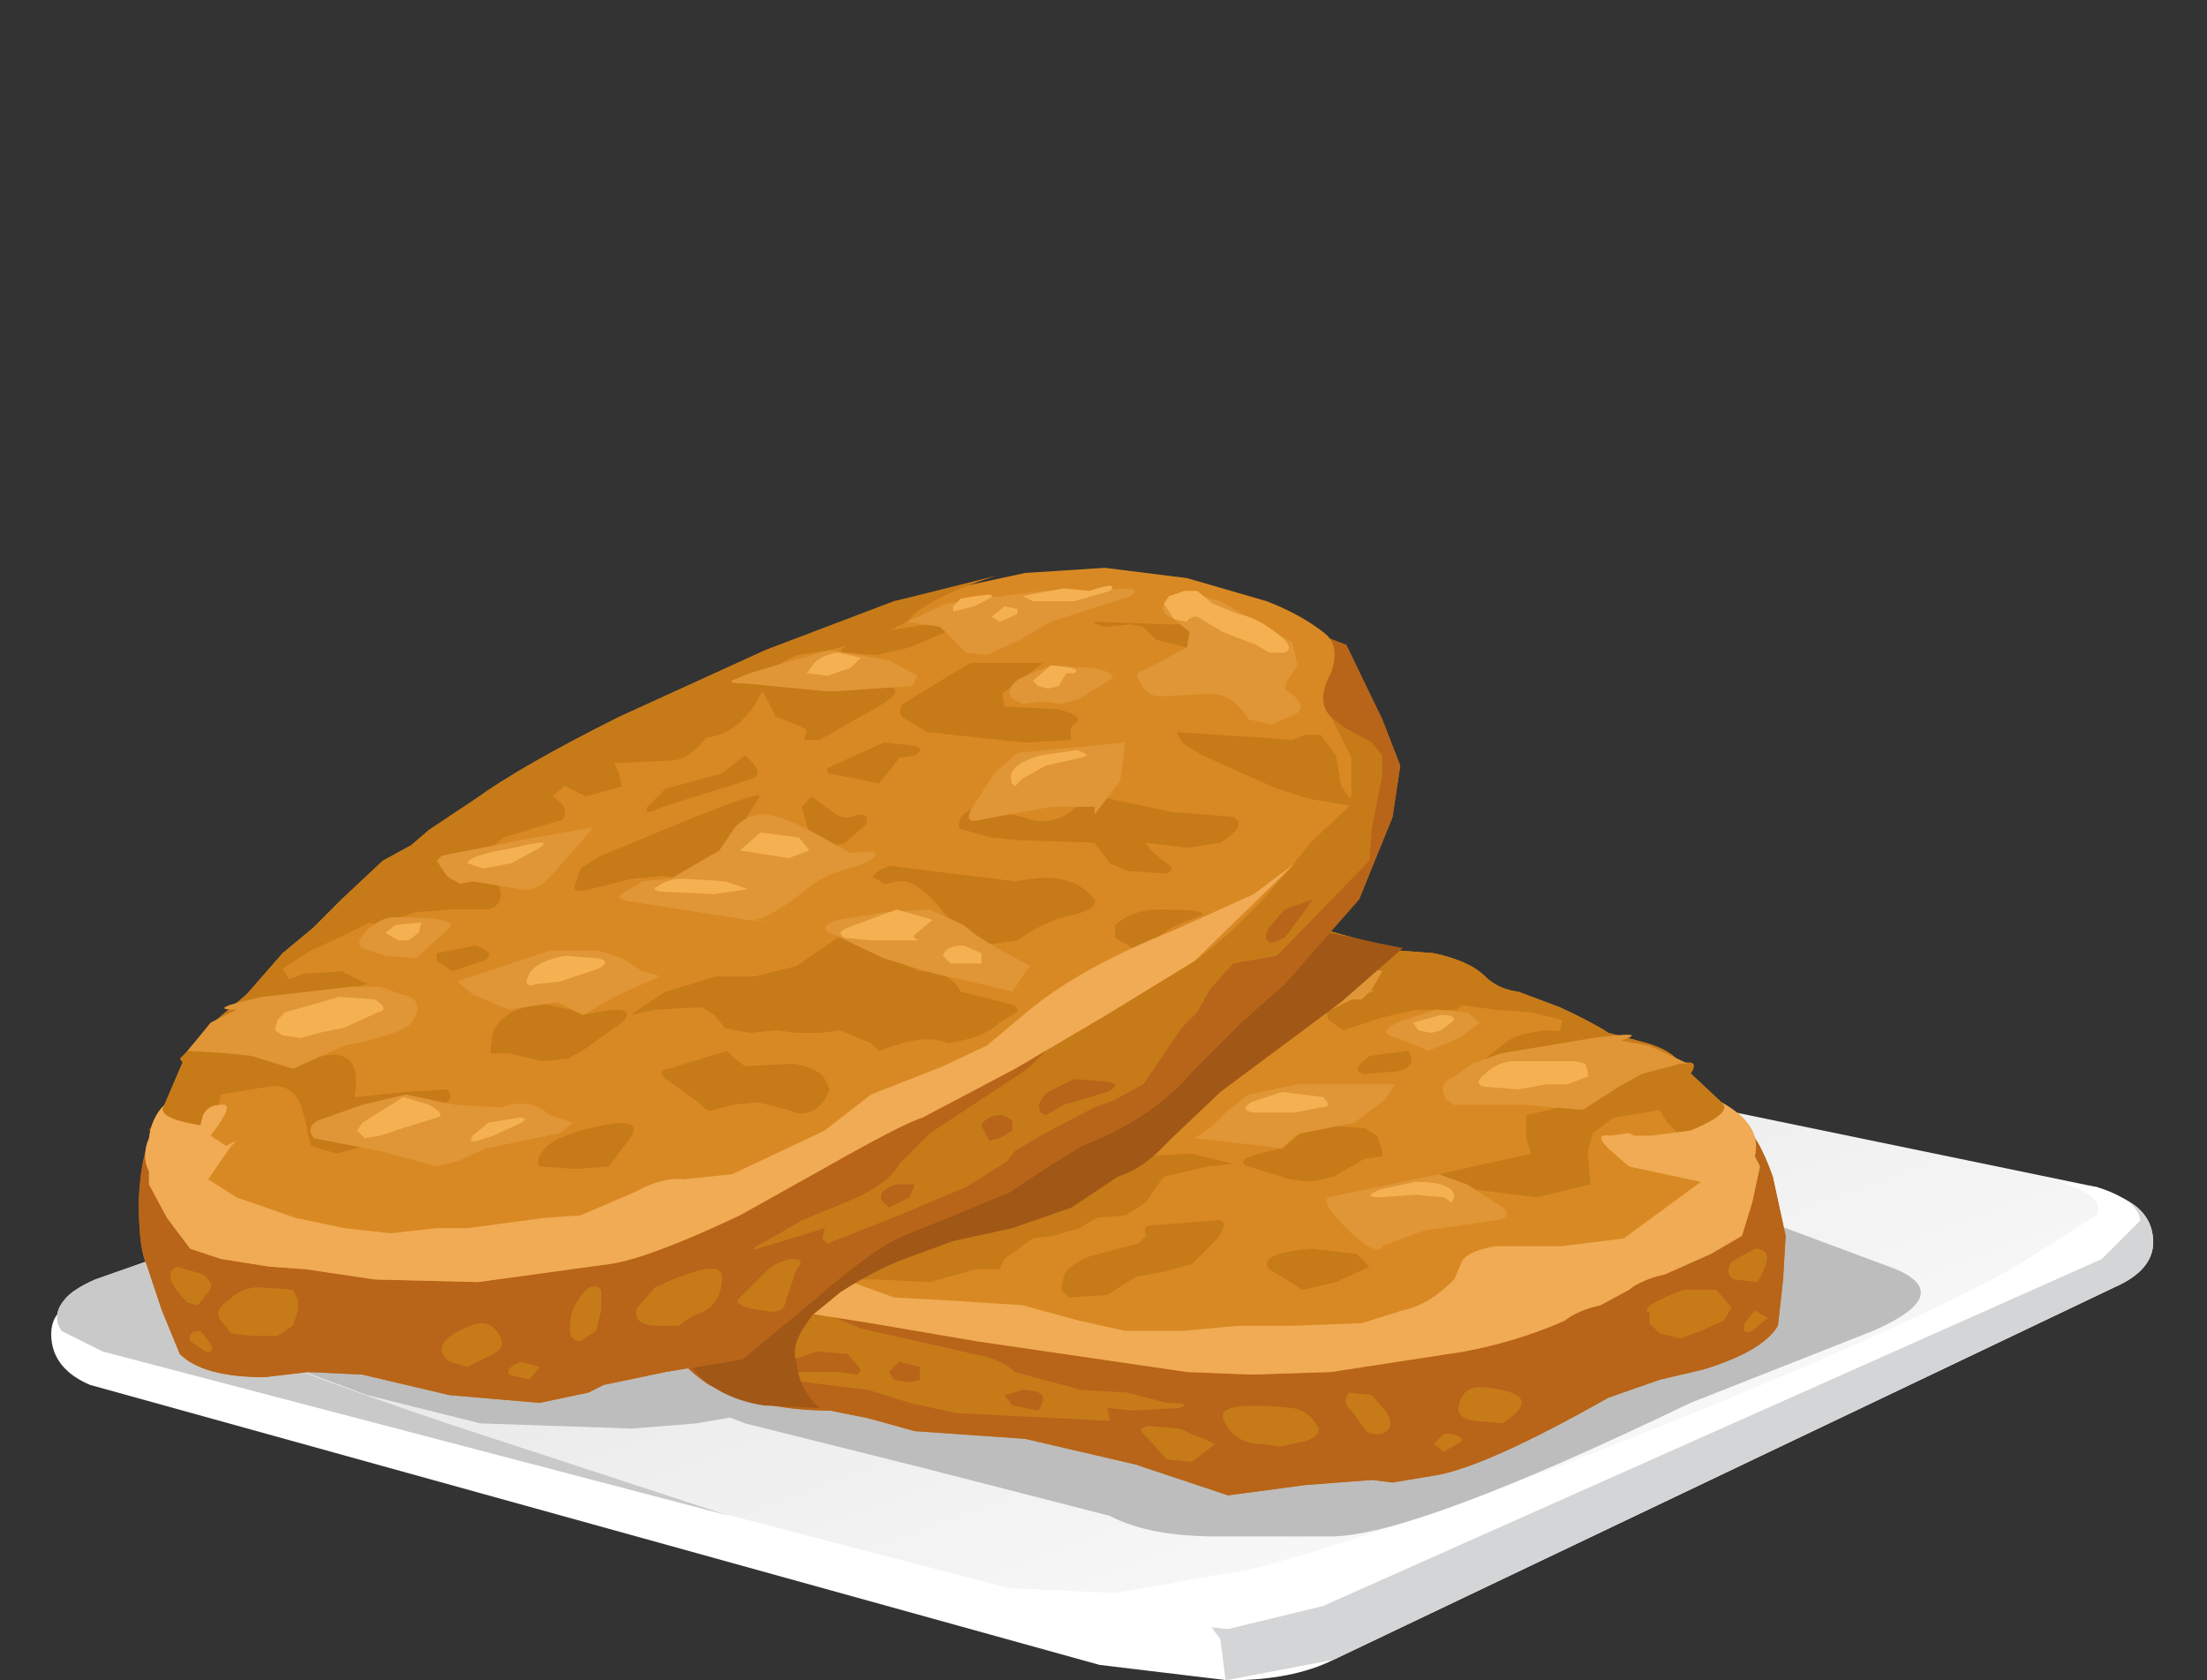 <?xml version="1.0" encoding="UTF-8" standalone="no"?>
<svg xmlns:xlink="http://www.w3.org/1999/xlink" height="32.7px" width="42.95px" xmlns="http://www.w3.org/2000/svg">
  <rect width="100%" height="100%" fill="#333333" stroke="none"/>
  <g transform="matrix(1.0, 0.0, 0.0, 1.0, 0.0, 0.0)">
    <use height="21.65" transform="matrix(1.0, 0.0, 0.0, 1.0, 1.0, 11.05)" width="40.9" xlink:href="#shape0"/>
  </g>
  <defs>
    <g id="shape0" transform="matrix(1.0, 0.0, 0.0, 1.0, -1.0, -11.05)">
      <path d="M41.15 25.05 L25.95 32.3 Q25.15 32.7 23.9 32.7 L21.4 32.4 1.75 26.95 Q1.05 26.65 1.0 26.05 0.95 25.45 1.6 25.3 L2.3 25.3 3.1 25.35 15.5 20.75 Q17.75 19.95 18.7 19.7 L20.7 19.65 41.0 23.2 Q41.85 23.45 41.9 24.1 41.95 24.7 41.15 25.05" fill="#ffffff" fill-rule="evenodd" stroke="none"/>
      <path d="M34.75 22.3 L35.75 22.3 41.0 23.2 Q41.85 23.45 41.9 24.1 41.95 24.7 41.15 25.05 L25.95 32.3 23.85 32.7 23.75 31.9 23.3 31.3 Q34.3 22.5 34.75 22.3" fill="#d4d5d6" fill-rule="evenodd" stroke="none"/>
      <path d="M40.9 24.5 L25.75 31.25 23.9 31.7 21.9 31.5 2.0 26.3 1.2 25.9 Q1.0 25.6 1.25 25.3 1.4 25.1 1.85 24.9 L15.5 20.1 18.75 19.05 20.7 18.95 40.8 23.1 Q41.6 23.35 41.65 23.75 L40.9 24.5" fill="url(#gradient0)" fill-rule="evenodd" stroke="none"/>
      <path d="M3.8 25.75 Q4.7 26.35 8.7 27.7 L14.2 29.5 2.0 26.3 1.2 25.9 Q1.0 25.6 1.25 25.3 1.4 25.1 1.85 24.9 L13.65 20.75 6.3 23.7 Q2.9 25.15 3.8 25.75" fill="#c9c9c9" fill-rule="evenodd" stroke="none"/>
      <path d="M40.8 23.1 Q41.6 23.35 41.65 23.75 L40.9 24.5 25.75 31.25 23.9 31.7 21.9 31.5 19.5 30.9 21.7 31.0 24.3 30.55 Q27.4 29.75 32.7 27.6 37.4 25.7 39.3 24.6 L40.8 23.65 Q41.0 23.3 40.1 23.0 L40.8 23.1" fill="#ffffff" fill-rule="evenodd" stroke="none"/>
      <path d="M34.75 23.9 L36.9 24.7 Q38.05 25.2 36.45 25.9 L32.9 27.3 Q27.5 29.9 25.9 29.9 L23.7 29.9 Q22.35 29.9 21.6 29.5 L17.9 28.55 14.5 27.7 12.7 27.0 Q11.3 26.5 10.5 25.65 9.5 24.65 9.4 23.7 9.25 22.9 9.7 22.7 22.4 22.3 26.45 22.5 L30.1 23.05 32.3 23.6 34.75 23.9" fill="#bdbdbd" fill-rule="evenodd" stroke="none"/>
      <path d="M33.9 21.9 Q34.2 22.05 34.5 22.9 L34.75 24.05 34.7 24.9 34.6 25.8 Q34.3 26.3 33.15 26.65 L32.3 26.85 31.3 27.2 Q29.0 28.5 28.0 28.7 L27.1 28.85 26.7 28.8 25.4 28.9 23.9 29.1 22.1 28.5 19.95 28.0 17.8 27.85 16.9 27.6 16.15 27.45 Q14.7 27.45 13.6 26.85 13.05 26.5 12.4 26.3 L11.35 25.9 9.4 24.9 8.3 23.7 7.9 22.85 7.95 22.0 8.2 20.5 9.35 19.65 33.9 21.9" fill="#c77a18" fill-rule="evenodd" stroke="none"/>
      <path d="M33.9 21.9 Q34.2 22.05 34.5 22.9 L34.75 24.05 34.7 24.9 34.6 25.8 Q34.3 26.3 33.15 26.65 L32.3 26.85 31.3 27.2 Q29.0 28.5 28.0 28.7 L27.1 28.85 26.7 28.8 25.4 28.9 23.9 29.1 22.1 28.5 19.95 28.0 17.8 27.85 16.9 27.6 16.15 27.45 Q14.7 27.45 13.6 26.85 13.05 26.5 12.4 26.3 L11.35 25.9 9.4 24.9 8.3 23.7 7.9 22.85 7.95 22.0 8.2 20.5 8.9 20.0 9.1 20.5 9.2 21.1 Q9.4 21.5 8.9 21.65 L8.3 22.3 8.1 22.65 8.3 22.9 8.75 23.7 9.0 24.3 11.35 25.4 12.2 25.25 Q12.55 25.25 13.15 25.85 L13.55 26.05 14.6 26.8 15.7 26.9 16.9 27.05 17.7 27.3 18.6 27.5 21.6 27.65 21.55 27.4 22.05 27.45 22.95 27.4 Q23.25 27.3 22.7 27.3 L21.95 27.1 21.05 27.05 19.75 26.7 Q19.5 26.45 18.95 26.35 L16.75 25.85 15.3 25.25 Q14.7 24.75 14.05 24.4 L25.5 21.1 33.9 21.9" fill="#b86419" fill-rule="evenodd" stroke="none"/>
      <path d="M15.9 26.3 L16.5 26.35 16.75 26.65 16.7 26.75 16.3 26.7 15.35 26.7 Q15.1 26.7 15.3 26.5 L15.9 26.3" fill="#b86419" fill-rule="evenodd" stroke="none"/>
      <path d="M17.5 26.5 L17.9 26.6 17.9 26.85 17.7 26.9 17.4 26.85 17.3 26.7 17.5 26.5" fill="#b86419" fill-rule="evenodd" stroke="none"/>
      <path d="M19.9 27.05 Q20.5 27.05 20.2 27.45 L19.7 27.35 19.55 27.15 19.9 27.05" fill="#b86419" fill-rule="evenodd" stroke="none"/>
      <path d="M10.9 24.65 L11.3 24.85 11.35 25.15 11.05 25.1 10.6 24.85 10.3 24.7 10.9 24.65" fill="#b86419" fill-rule="evenodd" stroke="none"/>
      <path d="M25.15 27.4 Q25.45 27.45 25.6 27.7 25.8 27.9 25.4 28.05 L24.9 28.15 24.55 28.1 Q24.0 28.1 23.8 27.6 23.7 27.25 25.15 27.4" fill="#c77a18" fill-rule="evenodd" stroke="none"/>
      <path d="M26.7 27.15 L27.0 27.5 Q27.15 27.8 26.9 27.9 26.65 27.95 26.55 27.8 L26.3 27.45 Q26.1 27.3 26.25 27.1 L26.7 27.15" fill="#c77a18" fill-rule="evenodd" stroke="none"/>
      <path d="M28.9 27.0 Q29.9 27.1 29.5 27.5 L29.25 27.7 28.7 27.65 Q28.3 27.6 28.4 27.3 28.5 26.95 28.9 27.0" fill="#c77a18" fill-rule="evenodd" stroke="none"/>
      <path d="M28.1 27.9 Q28.45 27.9 28.45 28.05 L28.1 28.25 27.9 28.1 28.1 27.9" fill="#c77a18" fill-rule="evenodd" stroke="none"/>
      <path d="M33.4 25.1 L33.7 25.45 33.55 25.7 33.1 25.9 32.7 26.05 32.3 25.95 32.1 25.75 32.1 25.55 Q31.85 25.45 32.75 25.1 L33.4 25.1" fill="#c77a18" fill-rule="evenodd" stroke="none"/>
      <path d="M34.15 24.3 Q34.6 24.3 34.2 24.95 L33.75 24.9 Q33.55 24.8 33.7 24.55 L34.15 24.3" fill="#c77a18" fill-rule="evenodd" stroke="none"/>
      <path d="M34.15 25.5 L34.4 25.65 34.1 25.9 Q33.9 26.0 33.95 25.75 L34.15 25.5" fill="#c77a18" fill-rule="evenodd" stroke="none"/>
      <path d="M22.95 27.8 L23.65 28.1 23.2 28.45 22.7 28.4 22.3 27.95 Q22.1 27.8 22.35 27.75 L22.95 27.8" fill="#c77a18" fill-rule="evenodd" stroke="none"/>
      <path d="M33.5 21.45 Q34.3 21.9 34.15 22.5 L34.25 22.7 34.1 23.4 33.9 24.05 33.3 24.4 32.4 24.8 Q31.95 24.9 31.7 25.1 L31.15 25.4 Q30.7 25.5 30.45 25.7 29.55 26.1 28.5 26.3 L25.9 26.7 24.35 26.75 23.1 26.7 19.0 26.1 16.95 25.75 15.05 25.45 14.05 25.3 12.9 24.95 Q11.55 24.7 10.05 23.7 9.05 23.5 8.9 23.05 L8.75 22.45 8.9 21.65 Q9.1 21.3 8.7 20.9 8.3 20.5 8.55 20.1 L10.85 18.45 Q11.6 18.0 12.4 17.75 L13.9 17.45 16.6 17.1 19.35 17.2 22.55 17.5 25.8 18.1 27.25 18.5 27.9 18.55 Q28.6 18.7 28.9 19.0 29.15 19.25 29.55 19.3 L30.35 19.6 Q31.0 19.9 31.3 20.1 L32.05 20.3 Q32.55 20.45 32.7 20.7 L33.5 21.45" fill="#d98923" fill-rule="evenodd" stroke="none"/>
      <path d="M33.5 21.45 L33.9 21.8 32.7 22.1 32.45 21.85 32.3 21.6 31.15 21.25 Q30.5 21.05 30.3 20.85 30.1 20.7 30.3 20.35 L30.4 19.85 29.8 19.7 29.1 19.65 27.6 19.45 27.25 19.35 26.5 19.25 25.45 18.85 24.7 18.9 24.2 18.9 24.15 18.65 24.3 18.45 23.4 18.2 22.1 18.2 21.85 18.2 20.95 18.4 Q20.45 18.5 19.9 18.1 L19.2 17.55 18.8 17.5 18.1 17.6 17.25 17.65 16.5 17.55 14.5 17.3 16.6 17.1 19.35 17.2 22.55 17.5 25.8 18.1 27.25 18.5 27.9 18.55 Q28.6 18.7 28.9 19.0 29.15 19.25 29.55 19.3 L30.35 19.6 Q31.0 19.9 31.3 20.1 L32.05 20.3 Q32.55 20.45 32.7 20.7 L33.5 21.45" fill="#c77a18" fill-rule="evenodd" stroke="none"/>
      <path d="M22.15 24.2 L22.3 24.05 Q22.25 23.85 22.35 23.85 L23.65 23.75 Q23.95 23.7 23.7 24.1 L23.2 24.6 22.65 24.75 22.1 24.85 21.55 25.2 20.8 25.25 20.65 25.1 20.7 24.85 Q20.75 24.65 21.2 24.45 L22.15 24.2" fill="#c77a18" fill-rule="evenodd" stroke="none"/>
      <path d="M25.5 24.3 L26.4 24.4 26.65 24.65 26.0 24.95 25.35 25.1 24.7 24.7 Q24.45 24.4 25.5 24.3" fill="#c77a18" fill-rule="evenodd" stroke="none"/>
      <path d="M32.9 20.9 L32.3 21.6 31.4 21.75 31.0 22.05 30.9 22.4 30.95 23.05 29.9 23.3 28.3 23.1 Q27.9 23.05 28.0 22.85 L29.8 22.45 29.7 22.15 29.7 21.7 30.35 21.55 31.15 21.25 31.95 20.9 32.7 20.7 Q33.1 20.6 32.9 20.9" fill="#c77a18" fill-rule="evenodd" stroke="none"/>
      <path d="M30.9 20.1 L30.7 20.15 31.15 20.3 30.6 20.3 30.4 20.35 30.3 20.45 29.9 20.5 28.9 20.6 Q29.1 20.45 29.35 20.25 29.6 20.1 30.1 20.05 L30.9 20.1" fill="#c77a18" fill-rule="evenodd" stroke="none"/>
      <path d="M26.9 19.8 L26.15 20.05 25.85 19.85 25.8 19.65 26.85 19.25 28.1 19.1 28.55 19.45 28.35 19.65 27.55 19.65 26.9 19.8" fill="#c77a18" fill-rule="evenodd" stroke="none"/>
      <path d="M27.4 20.45 Q27.6 20.75 27.2 20.85 L26.55 20.9 Q26.25 20.85 26.65 20.55 L27.4 20.45" fill="#c77a18" fill-rule="evenodd" stroke="none"/>
      <path d="M23.5 22.7 L22.65 22.9 22.5 23.1 22.3 23.4 22.15 23.5 21.9 23.65 21.35 23.7 21.0 23.9 20.5 24.05 20.1 24.1 19.55 24.5 19.45 24.7 19.0 24.7 18.45 24.85 18.1 24.95 17.05 24.9 16.75 24.9 Q16.5 24.85 16.7 24.7 16.9 24.45 17.55 24.15 L17.8 23.85 Q17.9 23.7 18.25 23.6 L19.05 22.95 Q19.5 22.5 19.65 22.5 L20.55 22.8 22.15 22.5 23.2 22.45 24.0 22.65 23.5 22.7" fill="#c77a18" fill-rule="evenodd" stroke="none"/>
      <path d="M24.95 22.35 L25.2 22.15 Q25.4 21.95 25.75 21.9 L26.55 21.95 26.8 22.1 26.9 22.4 26.9 22.5 26.55 22.55 25.95 22.9 25.5 23.0 25.1 22.95 24.3 22.7 Q23.9 22.55 24.95 22.35" fill="#c77a18" fill-rule="evenodd" stroke="none"/>
      <path d="M25.7 18.5 L26.05 18.7 25.45 18.85 24.75 18.7 Q24.3 18.5 25.7 18.5" fill="#c77a18" fill-rule="evenodd" stroke="none"/>
      <path d="M19.85 17.9 L20.8 17.8 22.0 17.75 23.35 17.9 Q23.75 17.9 24.1 18.3 L23.6 18.65 22.9 18.7 Q22.75 18.7 22.85 18.5 L22.9 18.25 21.8 18.55 20.95 18.4 20.2 18.15 19.85 17.9" fill="#c77a18" fill-rule="evenodd" stroke="none"/>
      <path d="M20.9 20.15 L20.35 19.7 21.8 19.65 23.7 19.75 24.15 19.85 24.35 20.1 24.1 20.3 23.2 20.35 22.2 20.65 21.4 20.55 20.9 20.15" fill="#c77a18" fill-rule="evenodd" stroke="none"/>
      <path d="M22.1 19.05 Q22.95 19.3 22.2 19.3 L20.35 19.3 Q20.1 19.3 20.3 18.9 L20.9 19.05 22.1 19.05" fill="#c77a18" fill-rule="evenodd" stroke="none"/>
      <path d="M18.1 21.95 Q17.8 22.0 17.45 22.7 L16.9 23.5 16.15 23.6 15.15 23.5 Q14.4 23.65 14.5 23.35 14.65 22.9 15.5 22.65 L15.9 22.6 18.2 21.6 Q18.75 21.65 18.55 21.75 L18.1 21.95" fill="#c77a18" fill-rule="evenodd" stroke="none"/>
      <path d="M16.15 21.1 L16.5 21.25 16.55 21.45 15.6 21.9 14.9 22.05 Q14.3 22.2 14.15 22.45 L14.0 22.85 13.7 23.1 12.95 23.35 12.85 23.3 12.9 23.2 13.15 22.7 Q12.15 23.3 11.75 23.15 11.1 23.0 11.35 22.8 L11.9 22.55 12.5 22.3 Q12.95 22.05 13.35 21.9 L13.8 21.7 14.2 21.65 15.35 21.6 Q15.75 21.3 16.15 21.1" fill="#c77a18" fill-rule="evenodd" stroke="none"/>
      <path d="M18.7 20.55 L19.0 20.35 19.3 20.0 Q19.5 19.9 19.55 20.1 L19.55 20.45 19.55 20.65 19.55 20.85 18.95 20.95 18.5 20.75 Q18.25 20.55 18.7 20.55" fill="#c77a18" fill-rule="evenodd" stroke="none"/>
      <path d="M13.3 23.9 Q13.85 23.7 14.2 23.9 L14.3 24.1 14.05 24.4 13.75 24.5 13.45 24.4 12.6 24.25 Q12.25 24.25 13.3 23.9" fill="#c77a18" fill-rule="evenodd" stroke="none"/>
      <path d="M8.9 23.3 L9.1 22.85 9.05 22.35 9.25 21.9 Q9.3 21.75 9.5 21.8 L9.75 21.85 10.4 21.6 11.9 21.05 11.9 21.25 11.55 21.5 10.35 22.55 8.9 23.3" fill="#c77a18" fill-rule="evenodd" stroke="none"/>
      <path d="M15.1 19.6 L15.1 19.35 14.6 19.25 14.1 19.05 14.4 18.95 15.1 18.7 15.5 18.6 15.9 18.7 16.95 18.9 Q17.2 18.95 17.1 19.15 L16.75 19.55 14.9 20.3 14.05 20.5 13.9 20.3 Q13.5 20.25 14.05 19.95 14.55 19.7 15.1 19.6" fill="#c77a18" fill-rule="evenodd" stroke="none"/>
      <path d="M11.1 19.7 L10.7 19.8 10.3 19.7 Q10.0 19.7 10.4 19.45 10.8 19.2 11.5 19.1 L12.8 18.65 12.7 18.8 12.2 18.9 Q12.0 18.9 11.95 19.0 L11.8 19.3 11.1 19.7" fill="#c77a18" fill-rule="evenodd" stroke="none"/>
      <path d="M17.15 17.55 Q18.2 17.6 17.75 17.7 L17.3 17.95 16.55 18.05 15.75 17.95 Q15.5 17.9 16.05 17.75 L17.15 17.55" fill="#c77a18" fill-rule="evenodd" stroke="none"/>
      <path d="M19.3 17.85 L19.65 17.75 19.55 18.25 19.5 18.45 19.2 18.65 Q19.0 18.75 19.1 18.8 L19.15 18.95 Q19.15 19.1 18.8 19.05 L17.6 18.85 Q16.9 18.7 17.15 18.55 L17.75 18.3 Q17.95 18.1 18.5 18.0 L19.3 17.85" fill="#c77a18" fill-rule="evenodd" stroke="none"/>
      <path d="M17.6 19.45 L18.15 19.5 18.85 19.6 18.85 19.7 18.35 19.9 17.9 20.1 17.6 19.95 17.4 19.85 17.1 19.85 Q16.9 19.85 17.1 19.7 17.35 19.5 17.6 19.45" fill="#c77a18" fill-rule="evenodd" stroke="none"/>
      <path d="M29.2 20.5 L31.0 20.2 Q32.15 20.05 31.55 20.25 L32.1 20.35 32.85 20.7 32.7 20.7 31.95 20.9 31.5 21.15 30.8 21.6 29.7 21.5 28.9 21.5 28.3 21.5 28.15 21.4 Q27.95 21.1 28.3 20.95 L28.65 20.7 29.2 20.5" fill="#e09636" fill-rule="evenodd" stroke="none"/>
      <path d="M25.25 21.1 L27.15 21.1 26.95 21.4 26.35 21.85 25.35 22.05 Q25.25 22.05 25.1 22.2 L24.95 22.35 24.55 22.3 24.15 22.25 23.25 22.15 23.55 21.95 23.85 21.65 24.3 21.3 25.25 21.1" fill="#e09636" fill-rule="evenodd" stroke="none"/>
      <path d="M21.35 20.4 L21.8 20.5 22.5 20.55 23.55 20.5 23.4 20.75 21.9 21.45 21.05 21.75 21.15 21.7 19.95 21.5 19.55 21.45 18.85 21.45 18.5 21.25 18.9 21.15 19.7 20.45 Q20.15 20.0 20.45 19.95 L20.95 20.05 21.35 20.4" fill="#e09636" fill-rule="evenodd" stroke="none"/>
      <path d="M12.1 18.25 L12.75 18.1 13.25 17.95 13.7 17.85 14.5 17.7 15.6 17.5 16.5 17.55 15.9 17.85 Q15.7 17.9 15.65 18.1 L15.5 18.45 15.1 18.6 14.4 18.5 13.75 18.45 12.05 18.45 Q11.85 18.35 12.1 18.25" fill="#e09636" fill-rule="evenodd" stroke="none"/>
      <path d="M11.1 20.55 L10.75 20.8 10.5 21.2 10.05 21.45 9.55 21.35 Q9.3 21.3 9.4 21.15 L9.6 20.9 9.5 20.75 9.3 20.6 Q9.15 20.5 9.15 20.15 L9.85 19.5 10.35 19.1 10.95 18.65 11.4 18.7 Q11.65 18.9 11.35 19.05 L11.1 19.35 11.3 19.65 12.25 19.75 Q12.5 19.75 12.4 20.0 L12.05 20.3 11.1 20.55" fill="#e09636" fill-rule="evenodd" stroke="none"/>
      <path d="M13.1 19.85 L12.9 19.7 Q12.75 19.65 13.15 19.45 13.55 19.2 13.95 19.15 L14.65 19.2 14.9 19.5 14.75 19.65 14.35 19.7 Q14.3 19.7 14.0 19.85 L13.6 19.9 13.1 19.85" fill="#e09636" fill-rule="evenodd" stroke="none"/>
      <path d="M18.15 18.35 L16.75 18.7 16.6 18.5 17.0 18.1 Q17.85 17.6 18.1 17.6 L19.2 17.55 20.05 17.55 Q20.4 17.5 19.9 17.65 19.45 17.75 18.9 18.0 L18.45 18.25 18.15 18.35" fill="#e09636" fill-rule="evenodd" stroke="none"/>
      <path d="M15.25 20.45 L17.1 20.4 Q17.45 20.45 17.3 20.7 L16.1 21.3 Q15.35 21.7 15.1 21.85 L14.7 21.9 14.1 21.85 12.55 22.05 Q12.1 22.1 12.3 21.9 L12.7 21.65 Q12.9 21.25 13.55 21.25 L14.4 20.9 15.25 20.45" fill="#e09636" fill-rule="evenodd" stroke="none"/>
      <path d="M18.55 22.4 L18.9 22.3 19.55 22.25 Q19.9 22.25 19.75 22.4 L18.85 23.15 17.95 23.7 Q17.5 23.85 17.15 24.15 L16.6 24.45 16.3 24.25 Q16.0 24.25 16.1 24.1 L16.65 23.65 17.15 23.05 17.7 22.6 18.55 22.4" fill="#e09636" fill-rule="evenodd" stroke="none"/>
      <path d="M26.7 18.85 L26.9 18.9 26.7 19.25 26.5 19.45 26.3 19.45 25.5 19.85 24.6 19.7 23.7 19.25 Q23.15 19.1 23.85 19.05 L24.9 19.1 26.7 18.85" fill="#e09636" fill-rule="evenodd" stroke="none"/>
      <path d="M27.95 19.65 L28.55 19.7 28.8 19.9 28.4 20.2 27.8 20.45 27.45 20.3 27.05 20.15 Q26.7 20.0 27.95 19.65" fill="#e09636" fill-rule="evenodd" stroke="none"/>
      <path d="M28.0 22.85 L28.55 23.05 29.25 23.5 Q29.45 23.7 29.1 23.75 L27.7 23.95 26.9 24.25 26.9 24.3 Q26.7 24.4 26.2 23.9 25.7 23.4 25.85 23.3 L28.0 22.85" fill="#e09636" fill-rule="evenodd" stroke="none"/>
      <path d="M10.9 19.15 L10.5 19.6 9.9 20.0 9.4 20.25 Q9.1 20.25 9.5 19.85 L10.1 19.4 10.75 18.75 10.95 18.65 11.3 18.65 11.5 18.75 11.35 19.05 11.15 19.15 10.9 19.15" fill="#f5b151" fill-rule="evenodd" stroke="none"/>
      <path d="M14.1 17.85 L13.7 18.05 13.15 18.15 12.4 18.25 Q12.25 18.15 12.5 18.1 L12.75 18.1 13.3 17.9 14.1 17.85" fill="#f5b151" fill-rule="evenodd" stroke="none"/>
      <path d="M15.5 17.7 L14.75 17.65 Q14.5 17.65 14.8 17.55 L15.3 17.45 15.5 17.7" fill="#f5b151" fill-rule="evenodd" stroke="none"/>
      <path d="M14.5 17.9 L14.85 17.95 14.7 18.1 14.3 18.1 14.25 18.0 Q14.3 17.9 14.5 17.9" fill="#f5b151" fill-rule="evenodd" stroke="none"/>
      <path d="M13.95 19.15 Q14.55 19.15 14.35 19.45 L14.15 19.5 13.95 19.5 13.7 19.4 13.6 19.35 13.55 19.4 Q13.45 19.4 13.7 19.3 L13.95 19.15" fill="#f5b151" fill-rule="evenodd" stroke="none"/>
      <path d="M17.95 17.65 L18.5 17.7 18.7 17.9 18.3 18.05 17.8 18.05 17.55 17.9 17.65 17.75 17.95 17.65" fill="#f5b151" fill-rule="evenodd" stroke="none"/>
      <path d="M16.0 21.05 L14.9 21.05 15.35 20.5 15.75 20.65 16.3 20.7 Q16.5 20.7 16.45 20.8 L16.35 21.0 16.0 21.05" fill="#f5b151" fill-rule="evenodd" stroke="none"/>
      <path d="M13.9 21.45 L14.25 21.5 14.2 21.65 13.85 21.7 13.25 21.65 Q13.1 21.6 13.3 21.55 L13.9 21.45" fill="#f5b151" fill-rule="evenodd" stroke="none"/>
      <path d="M20.5 20.3 Q21.05 20.3 21.0 20.5 L20.1 20.9 19.65 20.9 19.65 20.75 19.75 20.65 20.05 20.45 Q20.25 20.3 20.5 20.3" fill="#f5b151" fill-rule="evenodd" stroke="none"/>
      <path d="M22.2 20.65 L22.75 20.6 22.75 20.7 21.75 21.05 21.35 21.15 21.05 21.2 21.5 20.9 22.2 20.65" fill="#f5b151" fill-rule="evenodd" stroke="none"/>
      <path d="M19.35 22.45 Q19.7 22.45 19.5 22.55 L18.35 23.0 18.1 23.1 18.1 22.9 17.7 22.8 17.9 22.65 18.35 22.45 19.35 22.45" fill="#f5b151" fill-rule="evenodd" stroke="none"/>
      <path d="M17.25 23.4 L17.7 23.45 17.6 23.65 17.05 23.85 16.95 23.65 17.25 23.4" fill="#f5b151" fill-rule="evenodd" stroke="none"/>
      <path d="M27.55 23.0 Q28.3 23.0 28.3 23.3 L28.25 23.4 28.1 23.3 27.55 23.25 26.85 23.3 Q26.5 23.3 26.85 23.15 L27.55 23.0" fill="#f5b151" fill-rule="evenodd" stroke="none"/>
      <path d="M24.95 21.25 L25.75 21.35 Q25.95 21.55 25.7 21.55 L25.2 21.65 24.4 21.65 Q24.1 21.6 24.35 21.45 L24.95 21.25" fill="#f5b151" fill-rule="evenodd" stroke="none"/>
      <path d="M28.05 19.75 Q28.3 19.75 28.3 19.85 L28.05 20.05 27.85 20.1 27.6 20.05 27.5 19.9 28.05 19.75" fill="#f5b151" fill-rule="evenodd" stroke="none"/>
      <path d="M29.5 20.65 L30.65 20.65 30.85 20.7 30.9 20.85 30.9 20.95 30.5 21.1 30.1 21.1 29.55 21.2 28.9 21.15 Q28.65 21.1 28.9 20.9 29.15 20.65 29.5 20.65" fill="#f5b151" fill-rule="evenodd" stroke="none"/>
      <path d="M25.3 19.1 Q26.2 18.9 26.3 19.1 L26.0 19.3 25.45 19.4 24.75 19.25 Q24.35 19.2 25.3 19.1" fill="#f5b151" fill-rule="evenodd" stroke="none"/>
      <path d="M34.15 22.5 L34.25 22.7 34.1 23.4 33.9 24.05 33.3 24.4 32.4 24.8 Q31.95 24.9 31.7 25.1 L31.15 25.4 Q30.7 25.5 30.45 25.7 29.55 26.1 28.5 26.3 L25.9 26.7 24.35 26.75 23.1 26.7 19.0 26.1 16.95 25.75 15.05 25.45 14.05 25.3 12.9 24.95 Q11.9 24.75 10.45 23.9 L11.4 24.2 13.15 24.4 16.3 24.85 17.4 25.25 18.35 25.3 19.9 25.4 21.0 25.7 21.9 25.9 23.0 25.9 24.1 25.8 25.15 25.8 26.5 25.75 27.3 25.5 Q27.8 25.4 28.3 24.9 L28.45 24.55 Q28.55 24.35 29.1 24.25 L30.4 24.25 31.6 24.1 33.1 23.0 31.7 22.7 31.3 22.35 Q31.0 22.05 31.35 22.1 L31.7 22.05 31.8 22.1 32.15 22.1 32.9 22.0 Q33.75 21.65 33.5 21.45 34.3 21.9 34.15 22.5" fill="#f0ab54" fill-rule="evenodd" stroke="none"/>
      <path d="M5.4 26.5 L8.9 25.9 12.95 26.1 Q13.7 27.25 15.3 27.5 L14.7 27.5 13.55 27.7 12.3 27.8 9.35 27.7 7.15 27.15 5.4 26.5" fill="#bdbdbd" fill-rule="evenodd" stroke="none"/>
      <path d="M26.1 19.5 L23.75 21.25 22.75 22.2 Q22.25 22.75 21.75 22.9 L20.85 23.5 19.7 23.9 18.55 24.15 17.6 24.5 Q17.05 24.7 16.35 25.15 16.05 25.4 15.8 25.6 L15.6 25.9 Q15.4 26.25 15.5 26.5 15.55 27.05 15.95 27.4 L14.85 27.35 Q13.65 27.15 13.2 26.2 12.8 25.2 13.75 23.05 14.5 21.3 15.0 20.8 15.2 20.6 19.3 18.7 L23.3 16.9 23.7 17.35 24.5 17.85 26.8 18.35 27.3 18.45 26.1 19.5" fill="#a15716" fill-rule="evenodd" stroke="none"/>
      <path d="M26.45 17.5 L25.0 19.15 24.15 19.9 23.2 20.85 Q22.45 21.75 21.05 22.3 L20.4 22.7 19.65 23.2 17.7 24.0 Q17.1 24.2 15.9 25.25 L14.45 26.45 12.95 26.7 11.75 26.95 11.45 27.1 10.5 27.3 8.75 27.15 7.05 26.75 6.0 26.7 5.15 26.8 Q3.95 26.8 3.5 26.35 L3.15 25.5 2.85 24.6 Q2.7 24.3 2.7 23.35 2.75 22.35 3.0 22.1 L14.1 16.95 24.9 12.05 26.2 12.55 26.9 14.0 27.25 14.9 27.1 15.9 26.45 17.5" fill="#c77a18" fill-rule="evenodd" stroke="none"/>
      <path d="M25.4 12.25 L26.2 12.55 26.9 14.0 27.25 14.9 27.1 15.9 26.45 17.5 25.0 19.15 24.15 19.9 23.2 20.85 Q22.45 21.75 21.05 22.3 L20.4 22.7 19.65 23.2 17.7 24.0 Q17.1 24.2 15.9 25.25 L14.45 26.45 12.95 26.7 11.75 26.95 11.45 27.1 10.5 27.3 8.75 27.15 7.05 26.75 6.0 26.7 5.15 26.8 Q3.95 26.8 3.5 26.35 L3.15 25.5 2.85 24.6 Q2.7 24.3 2.7 23.35 2.75 22.35 3.0 22.1 3.1 21.95 10.45 18.6 L22.05 18.45 21.1 19.7 20.0 20.8 18.1 22.05 17.5 22.65 Q17.3 23.05 16.45 23.4 L15.6 23.75 15.0 24.1 Q14.5 24.35 14.75 24.3 L16.05 23.9 16.0 24.1 16.1 24.2 17.5 23.65 18.8 23.1 19.6 22.6 19.75 22.4 20.25 22.1 21.3 21.55 21.7 21.4 22.25 21.1 23.0 20.0 23.3 19.7 23.55 19.25 24.0 18.75 24.85 18.6 26.65 16.75 26.7 16.1 26.9 15.1 26.9 14.7 26.7 14.45 26.15 14.15 25.9 13.95 Q25.4 14.0 25.45 13.5 L25.4 12.85 25.4 12.25" fill="#b86419" fill-rule="evenodd" stroke="none"/>
      <path d="M20.9 21.0 L21.55 21.05 Q21.85 21.1 21.55 21.25 L20.7 21.5 20.35 21.7 20.25 21.65 Q20.15 21.45 20.4 21.25 L20.9 21.0" fill="#b86419" fill-rule="evenodd" stroke="none"/>
      <path d="M19.5 21.7 L19.7 21.8 19.7 22.0 19.45 22.15 19.25 22.2 19.1 21.9 Q19.2 21.7 19.5 21.7" fill="#b86419" fill-rule="evenodd" stroke="none"/>
      <path d="M17.45 23.05 L17.8 23.05 17.7 23.3 17.3 23.5 17.15 23.35 Q17.1 23.15 17.45 23.05" fill="#b86419" fill-rule="evenodd" stroke="none"/>
      <path d="M25.0 17.7 L25.55 17.5 25.3 17.85 25.0 18.25 24.75 18.35 Q24.55 18.3 24.7 18.05 L25.0 17.7" fill="#b86419" fill-rule="evenodd" stroke="none"/>
      <path d="M12.75 25.05 Q14.05 24.45 14.05 24.85 14.05 25.45 13.5 25.6 L13.2 25.8 12.7 25.8 Q12.3 25.75 12.4 25.45 L12.75 25.05" fill="#c77a18" fill-rule="evenodd" stroke="none"/>
      <path d="M11.25 25.3 Q11.5 24.9 11.7 25.1 L11.7 25.5 11.6 25.9 11.3 26.1 Q11.05 26.1 11.1 25.75 11.1 25.5 11.25 25.3" fill="#c77a18" fill-rule="evenodd" stroke="none"/>
      <path d="M9.15 25.8 Q9.5 25.65 9.7 25.95 9.9 26.25 9.5 26.4 L9.1 26.6 8.75 26.5 Q8.3 26.15 9.15 25.8" fill="#c77a18" fill-rule="evenodd" stroke="none"/>
      <path d="M10.15 26.5 L10.5 26.6 10.3 26.85 9.9 26.75 Q9.85 26.6 10.15 26.5" fill="#c77a18" fill-rule="evenodd" stroke="none"/>
      <path d="M5.8 25.3 L5.8 25.5 5.7 25.8 5.4 26.0 4.95 26.0 4.5 25.95 4.3 25.7 Q4.15 25.5 4.45 25.3 4.7 25.05 5.05 25.05 L5.7 25.1 5.8 25.3" fill="#c77a18" fill-rule="evenodd" stroke="none"/>
      <path d="M3.45 24.65 L3.95 24.8 Q4.2 25.0 4.05 25.15 L3.85 25.4 3.65 25.35 Q3.1 24.8 3.45 24.65" fill="#c77a18" fill-rule="evenodd" stroke="none"/>
      <path d="M3.9 25.9 Q4.3 26.35 4.0 26.3 L3.7 26.1 Q3.65 25.9 3.9 25.9" fill="#c77a18" fill-rule="evenodd" stroke="none"/>
      <path d="M14.9 24.75 Q15.1 24.55 15.4 24.5 15.7 24.5 15.5 24.7 L15.3 25.3 Q15.25 25.6 14.85 25.5 14.35 25.45 14.35 25.3 L14.9 24.75" fill="#c77a18" fill-rule="evenodd" stroke="none"/>
      <path d="M25.5 16.4 Q24.3 17.95 23.25 18.7 L21.45 19.8 19.75 20.8 17.95 21.75 Q17.6 21.85 16.1 22.7 L14.4 23.65 Q12.6 24.5 11.85 24.6 L9.3 24.95 7.3 24.9 5.95 24.7 5.25 24.65 4.3 24.5 3.7 24.3 3.25 23.7 2.9 23.05 2.9 22.8 Q2.75 22.5 2.9 22.15 2.95 21.75 3.2 21.5 L3.65 20.45 4.15 19.9 4.8 19.35 5.5 18.55 6.1 18.05 6.65 17.5 7.45 16.75 8.0 16.45 8.35 16.15 9.25 15.55 Q10.15 14.9 12.05 13.95 L14.9 12.65 17.4 11.7 19.95 11.15 21.5 11.05 23.1 11.25 24.65 11.7 Q25.3 11.95 25.75 12.3 26.1 12.55 25.9 13.1 25.6 13.65 25.9 13.95 L26.3 14.75 26.3 15.45 26.25 15.7 25.5 16.4" fill="#d98923" fill-rule="evenodd" stroke="none"/>
      <path d="M17.65 12.1 L16.95 12.45 16.15 12.65 15.5 12.75 15.1 12.95 14.7 13.7 Q14.3 14.3 13.75 14.35 L12.9 14.45 12.65 14.5 12.15 14.7 11.45 14.9 10.75 15.5 Q11.1 15.7 10.95 15.95 L10.45 16.1 9.8 16.3 8.95 17.0 8.3 17.35 8.0 17.55 6.7 18.2 6.05 18.5 5.5 18.85 5.8 19.35 5.95 19.85 5.3 20.55 4.3 21.3 4.15 21.9 2.9 22.0 3.2 21.5 3.65 20.45 4.15 19.9 4.8 19.35 5.5 18.55 6.1 18.05 6.65 17.5 7.45 16.75 8.0 16.45 8.35 16.15 9.25 15.55 Q10.15 14.9 12.05 13.95 L14.9 12.65 17.4 11.7 19.4 11.2 Q18.0 11.65 17.65 12.1" fill="#c77a18" fill-rule="evenodd" stroke="none"/>
      <path d="M14.5 20.75 L15.45 20.7 Q15.95 20.8 16.05 21.0 L16.15 21.2 16.05 21.4 Q15.75 21.8 15.35 21.6 L14.75 21.45 14.25 21.5 13.9 21.6 Q13.75 21.65 13.65 21.5 L13.1 21.1 Q12.7 20.85 13.0 20.8 L14.15 20.45 14.3 20.6 14.5 20.75" fill="#c77a18" fill-rule="evenodd" stroke="none"/>
      <path d="M11.5 21.95 Q12.5 21.7 12.3 22.1 L11.85 22.7 11.2 22.75 10.5 22.7 Q10.4 22.55 10.65 22.3 10.9 22.1 11.5 21.95" fill="#c77a18" fill-rule="evenodd" stroke="none"/>
      <path d="M6.75 20.6 Q7.0 20.75 6.9 21.35 L7.9 21.25 8.7 21.2 Q8.9 21.4 8.5 21.55 L7.1 22.3 6.55 22.45 6.05 22.3 5.9 21.65 Q5.75 21.05 5.2 21.15 L4.3 21.3 3.6 20.75 3.5 20.6 3.65 20.45 4.45 20.5 5.3 20.55 6.1 20.6 Q6.55 20.45 6.75 20.6" fill="#c77a18" fill-rule="evenodd" stroke="none"/>
      <path d="M7.15 19.15 L6.2 19.4 5.8 19.45 5.5 19.4 5.0 19.55 5.4 19.3 5.15 19.25 5.9 18.95 6.65 18.9 7.15 19.15" fill="#c77a18" fill-rule="evenodd" stroke="none"/>
      <path d="M9.5 17.7 L8.75 17.7 8.1 17.75 7.3 18.0 7.1 17.9 7.25 17.55 7.45 17.3 8.3 17.05 8.6 17.1 9.7 17.2 Q9.85 17.6 9.5 17.7" fill="#c77a18" fill-rule="evenodd" stroke="none"/>
      <path d="M8.5 18.55 L9.25 18.4 Q9.7 18.55 9.4 18.7 L8.8 18.9 8.5 18.7 8.5 18.55" fill="#c77a18" fill-rule="evenodd" stroke="none"/>
      <path d="M17.9 18.9 Q18.5 18.9 18.7 19.3 L19.7 19.55 Q19.9 19.65 19.7 19.75 L19.45 19.9 Q19.15 20.2 18.45 20.3 18.1 20.15 17.55 20.3 L17.1 20.45 16.95 20.3 16.35 20.05 16.0 20.1 15.5 20.1 15.1 20.05 14.6 20.1 14.3 20.05 14.1 20.0 13.9 19.75 13.65 19.6 12.75 19.65 12.3 19.75 Q12.25 19.75 12.95 19.3 L13.95 19.0 14.7 19.0 15.5 18.8 16.3 18.25 Q16.45 18.1 16.95 18.5 L17.9 18.9" fill="#c77a18" fill-rule="evenodd" stroke="none"/>
      <path d="M11.1 19.65 L11.35 19.75 Q12.5 19.5 12.1 19.9 L11.4 20.4 11.05 20.6 10.55 20.65 9.9 20.5 9.55 20.5 9.55 20.4 9.6 20.05 9.75 19.85 9.95 19.7 10.45 19.5 11.1 19.65" fill="#c77a18" fill-rule="evenodd" stroke="none"/>
      <path d="M9.5 15.95 L10.35 15.9 9.8 16.3 9.2 16.3 9.3 16.1 9.5 15.95" fill="#c77a18" fill-rule="evenodd" stroke="none"/>
      <path d="M13.75 14.35 Q13.4 14.8 13.05 14.8 L11.95 14.85 12.05 15.05 12.1 15.3 11.4 15.5 10.9 15.25 11.05 15.0 11.45 14.65 12.6 14.05 Q14.0 13.45 14.65 13.5 L13.75 14.35" fill="#c77a18" fill-rule="evenodd" stroke="none"/>
      <path d="M11.7 16.65 L13.4 15.95 Q15.0 15.3 14.75 15.55 L14.35 16.2 14.05 16.75 Q13.65 17.15 13.3 17.1 L12.9 17.05 12.3 17.1 11.5 17.3 Q11.1 17.4 11.2 17.2 L11.3 16.9 11.7 16.65" fill="#c77a18" fill-rule="evenodd" stroke="none"/>
      <path d="M12.95 15.35 L14.05 15.05 14.5 14.7 Q14.9 15.05 14.65 15.15 L12.9 15.7 Q12.5 15.9 12.6 15.7 L12.95 15.35" fill="#c77a18" fill-rule="evenodd" stroke="none"/>
      <path d="M17.5 17.15 L17.2 17.2 17.05 17.1 Q16.9 17.1 17.1 16.95 L17.3 16.85 18.95 17.05 19.75 17.15 20.1 17.1 Q20.9 17.0 21.3 17.5 21.4 17.7 20.7 17.85 20.3 17.95 19.8 18.3 L19.1 18.4 18.4 17.8 Q17.85 17.1 17.5 17.15" fill="#c77a18" fill-rule="evenodd" stroke="none"/>
      <path d="M23.45 15.85 L24.0 15.9 Q24.3 16.05 23.75 16.4 L23.1 16.5 22.3 16.4 22.4 16.55 22.7 16.8 Q22.9 16.9 22.7 17.0 L21.95 16.95 21.6 16.8 21.3 16.4 19.8 16.35 19.3 16.3 18.75 16.15 Q18.6 16.15 18.7 15.9 18.9 15.7 19.05 15.7 L19.9 15.9 Q20.5 16.15 21.0 15.65 L21.4 15.5 21.85 15.6 22.8 15.8 23.45 15.85" fill="#c77a18" fill-rule="evenodd" stroke="none"/>
      <path d="M16.55 15.9 Q16.95 15.75 16.85 16.05 L16.45 16.4 16.1 16.5 15.85 16.5 15.75 16.25 15.7 16.05 15.6 15.7 15.8 15.5 16.2 15.8 Q16.4 15.95 16.55 15.9" fill="#c77a18" fill-rule="evenodd" stroke="none"/>
      <path d="M22.55 17.7 Q23.7 17.7 23.3 17.85 22.7 18.05 22.55 18.25 22.3 18.75 22.05 18.45 L21.7 18.25 21.7 18.0 Q22.05 17.7 22.55 17.7" fill="#c77a18" fill-rule="evenodd" stroke="none"/>
      <path d="M26.4 15.7 L25.5 15.55 24.85 15.35 23.4 14.7 23.0 14.45 22.9 14.25 24.5 14.35 25.15 14.4 25.4 14.3 25.7 14.3 26.0 14.7 26.1 15.3 26.4 15.7" fill="#c77a18" fill-rule="evenodd" stroke="none"/>
      <path d="M20.3 12.9 L19.5 13.5 19.55 13.75 20.6 13.8 Q21.15 13.95 20.9 14.1 20.8 14.15 20.85 14.4 L19.95 14.45 18.05 14.25 17.55 13.95 Q17.45 13.75 17.65 13.65 L18.55 13.1 18.9 12.9 19.3 12.9 20.05 12.9 20.3 12.9" fill="#c77a18" fill-rule="evenodd" stroke="none"/>
      <path d="M23.3 12.65 L22.5 12.45 22.25 12.2 22.0 12.15 21.5 12.2 Q21.15 12.1 21.35 12.1 L22.7 12.15 23.85 12.15 Q24.3 12.3 24.0 12.4 L23.65 12.6 23.3 12.65" fill="#c77a18" fill-rule="evenodd" stroke="none"/>
      <path d="M17.05 12.3 L18.1 12.15 Q18.7 12.15 18.4 12.3 L17.7 12.6 17.05 12.75 16.5 12.7 Q16.2 12.7 16.6 12.5 L17.05 12.3" fill="#c77a18" fill-rule="evenodd" stroke="none"/>
      <path d="M16.7 13.3 L17.3 13.35 Q17.65 13.45 17.0 13.8 L15.95 14.4 15.65 14.4 15.7 14.2 15.5 14.1 15.1 13.95 15.0 13.75 14.75 13.3 15.1 13.3 15.9 13.15 16.7 13.3" fill="#c77a18" fill-rule="evenodd" stroke="none"/>
      <path d="M17.5 14.75 L17.35 14.95 17.1 15.25 16.65 15.15 16.1 15.05 16.1 14.95 17.2 14.45 17.7 14.5 Q18.05 14.55 17.8 14.7 L17.5 14.75" fill="#c77a18" fill-rule="evenodd" stroke="none"/>
      <path d="M4.6 19.65 Q3.95 19.65 5.1 19.4 L6.85 19.2 7.4 19.2 7.8 19.35 Q8.2 19.4 8.1 19.75 L8.0 19.9 Q7.9 20.1 6.7 20.35 L5.7 20.8 4.9 20.55 4.45 20.5 3.65 20.45 4.1 19.9 4.6 19.65" fill="#e09636" fill-rule="evenodd" stroke="none"/>
      <path d="M9.9 19.65 L9.2 19.35 8.9 19.1 10.7 18.5 11.65 18.5 12.1 18.65 12.5 18.9 12.85 19.0 12.05 19.35 11.7 19.55 11.35 19.75 10.85 19.5 9.9 19.65" fill="#e09636" fill-rule="evenodd" stroke="none"/>
      <path d="M13.05 17.1 L14.0 16.55 14.3 16.1 Q14.5 15.9 14.75 15.85 15.15 15.8 16.1 16.35 L16.55 16.6 Q17.45 16.5 16.7 16.85 16.05 17.0 15.7 17.3 14.95 17.9 14.65 17.9 15.5 18.05 13.9 17.8 L12.3 17.55 Q11.95 17.5 12.1 17.4 L12.5 17.15 13.05 17.1" fill="#e09636" fill-rule="evenodd" stroke="none"/>
      <path d="M22.0 11.6 L20.45 12.1 19.85 12.45 19.2 12.75 18.8 12.7 18.3 12.2 17.65 12.1 18.4 11.75 19.5 11.6 20.3 11.5 20.7 11.5 21.2 11.5 21.9 11.45 Q22.2 11.45 22.0 11.6" fill="#e09636" fill-rule="evenodd" stroke="none"/>
      <path d="M25.0 13.4 Q25.5 13.75 25.2 13.9 L24.75 14.1 24.3 14.0 Q24.0 13.5 23.55 13.5 L22.6 13.55 Q22.3 13.55 22.2 13.3 22.05 13.1 22.25 13.05 L23.1 12.6 23.15 12.3 22.85 12.05 Q22.5 11.9 22.7 11.7 L23.05 11.5 23.75 11.7 24.35 12.05 25.15 12.5 25.25 12.95 25.05 13.25 25.0 13.4" fill="#e09636" fill-rule="evenodd" stroke="none"/>
      <path d="M21.65 13.2 L21.0 13.6 20.65 13.7 20.3 13.65 19.9 13.7 19.7 13.6 Q19.55 13.4 19.85 13.2 L20.45 12.95 21.3 13.0 Q21.7 13.1 21.65 13.2" fill="#e09636" fill-rule="evenodd" stroke="none"/>
      <path d="M17.85 13.15 L17.75 13.35 16.3 13.45 16.05 13.45 14.5 13.3 Q14.05 13.3 14.35 13.2 14.55 13.1 15.1 12.95 L16.15 12.65 17.3 12.85 17.85 13.15" fill="#e09636" fill-rule="evenodd" stroke="none"/>
      <path d="M7.9 21.3 L8.85 21.5 9.75 21.55 Q10.3 21.35 10.7 21.7 L11.15 21.85 10.9 22.05 9.45 22.35 8.9 22.6 8.5 22.7 7.4 22.4 6.1 22.15 6.05 22.05 Q6.0 21.9 6.2 21.8 L7.05 21.5 7.9 21.3" fill="#e09636" fill-rule="evenodd" stroke="none"/>
      <path d="M19.0 18.2 L19.4 18.45 20.05 18.8 19.9 19.0 19.7 19.3 19.1 19.15 18.2 18.95 17.2 18.65 16.15 18.15 Q15.9 18.05 16.3 17.9 L17.25 17.75 18.1 17.7 18.75 18.0 19.0 18.2" fill="#e09636" fill-rule="evenodd" stroke="none"/>
      <path d="M9.2 17.15 L8.95 17.2 8.7 17.05 8.5 16.75 8.6 16.65 10.4 16.3 11.55 16.1 10.85 16.9 Q10.45 17.4 10.1 17.3 L9.2 17.15" fill="#e09636" fill-rule="evenodd" stroke="none"/>
      <path d="M7.7 17.85 Q9.05 17.85 8.7 18.1 L8.1 18.65 7.5 18.6 7.05 18.45 Q6.9 18.35 7.15 18.1 7.4 17.85 7.7 17.85" fill="#e09636" fill-rule="evenodd" stroke="none"/>
      <path d="M21.3 15.7 L20.45 15.7 19.1 15.95 Q18.75 16.05 18.9 15.75 L19.35 15.05 19.8 14.65 21.9 14.45 21.8 15.2 21.3 15.85 21.3 15.7" fill="#e09636" fill-rule="evenodd" stroke="none"/>
      <path d="M23.3 12.0 Q23.15 12.0 23.1 12.1 L22.85 12.05 22.65 11.75 22.75 11.6 23.05 11.5 23.3 11.5 23.6 11.75 24.1 11.95 Q24.4 12.0 24.75 12.25 25.25 12.6 25.0 12.7 L24.7 12.7 24.45 12.55 23.8 12.3 23.3 12.0" fill="#f5b151" fill-rule="evenodd" stroke="none"/>
      <path d="M19.9 11.6 L20.7 11.45 21.2 11.5 Q21.8 11.3 21.6 11.5 L20.9 11.7 20.35 11.7 20.1 11.7 19.9 11.6" fill="#f5b151" fill-rule="evenodd" stroke="none"/>
      <path d="M18.7 11.65 Q19.5 11.5 19.25 11.65 L18.95 11.8 18.55 11.9 18.55 11.8 18.7 11.65" fill="#f5b151" fill-rule="evenodd" stroke="none"/>
      <path d="M19.55 11.8 L19.8 11.85 19.8 11.95 19.45 12.1 19.3 12.0 19.55 11.8" fill="#f5b151" fill-rule="evenodd" stroke="none"/>
      <path d="M20.1 13.25 L20.45 12.95 Q21.1 13.0 20.9 13.1 L20.85 13.1 20.75 13.1 20.6 13.35 20.4 13.4 20.2 13.35 20.1 13.25" fill="#f5b151" fill-rule="evenodd" stroke="none"/>
      <path d="M16.3 12.7 L16.75 12.8 16.55 13.0 16.1 13.15 15.7 13.1 15.85 12.9 Q16.0 12.75 16.3 12.7" fill="#f5b151" fill-rule="evenodd" stroke="none"/>
      <path d="M7.1 22.15 L6.95 22.0 7.05 21.85 7.85 21.35 8.35 21.5 Q8.7 21.7 8.5 21.75 L7.85 21.95 7.4 22.1 7.1 22.15" fill="#f5b151" fill-rule="evenodd" stroke="none"/>
      <path d="M9.5 21.85 L10.1 21.75 Q10.3 21.75 10.15 21.85 L9.6 22.1 9.3 22.2 Q9.1 22.25 9.2 22.1 L9.5 21.85" fill="#f5b151" fill-rule="evenodd" stroke="none"/>
      <path d="M14.8 16.2 L15.55 16.3 15.75 16.55 15.35 16.7 14.4 16.55 14.8 16.2" fill="#f5b151" fill-rule="evenodd" stroke="none"/>
      <path d="M13.3 17.1 L14.1 17.15 14.55 17.3 14.25 17.35 13.9 17.4 12.85 17.35 Q12.65 17.3 12.8 17.25 13.0 17.1 13.3 17.1" fill="#f5b151" fill-rule="evenodd" stroke="none"/>
      <path d="M17.45 17.7 L18.15 17.9 17.85 18.15 Q17.7 18.25 17.9 18.3 L17.6 18.3 16.95 18.3 16.45 18.25 Q16.25 18.15 16.5 18.05 L17.45 17.7" fill="#f5b151" fill-rule="evenodd" stroke="none"/>
      <path d="M18.75 18.4 L19.1 18.55 19.1 18.75 18.5 18.75 18.35 18.6 Q18.4 18.4 18.75 18.4" fill="#f5b151" fill-rule="evenodd" stroke="none"/>
      <path d="M20.25 14.7 L20.95 14.6 Q21.3 14.7 21.0 14.75 L20.35 14.9 19.9 15.15 19.75 15.3 19.7 15.25 Q19.55 14.9 20.25 14.7" fill="#f5b151" fill-rule="evenodd" stroke="none"/>
      <path d="M11.0 18.6 L11.65 18.65 Q11.9 18.7 11.65 18.85 L10.9 19.1 10.45 19.15 Q10.15 19.25 10.3 18.95 10.45 18.7 11.0 18.6" fill="#f5b151" fill-rule="evenodd" stroke="none"/>
      <path d="M7.7 18.0 L8.2 17.95 8.15 18.15 7.95 18.3 7.75 18.3 7.5 18.15 7.7 18.0" fill="#f5b151" fill-rule="evenodd" stroke="none"/>
      <path d="M6.6 19.4 L7.3 19.45 Q7.6 19.65 7.35 19.7 L6.7 20.0 6.2 20.1 5.85 20.2 5.5 20.15 5.35 20.05 5.4 19.85 5.55 19.7 6.6 19.4" fill="#f5b151" fill-rule="evenodd" stroke="none"/>
      <path d="M10.0 16.5 Q10.8 16.3 10.5 16.5 L9.95 16.8 9.4 16.9 9.1 16.8 Q9.1 16.65 10.0 16.5" fill="#f5b151" fill-rule="evenodd" stroke="none"/>
      <path d="M19.2 20.35 L20.1 19.6 Q21.1 18.8 22.85 18.1 L24.4 17.4 25.2 16.8 23.25 18.7 21.45 19.8 19.75 20.8 17.95 21.75 Q17.6 21.85 16.1 22.7 L14.4 23.65 Q12.6 24.5 11.85 24.6 L9.3 24.95 7.3 24.9 5.95 24.7 5.25 24.65 4.3 24.5 3.7 24.3 3.25 23.7 2.9 23.05 2.9 22.8 Q2.75 22.5 2.9 22.15 2.95 21.75 3.2 21.5 3.0 21.75 3.9 21.9 L3.95 21.7 Q4.05 21.5 4.3 21.5 4.6 21.45 4.1 22.1 L4.4 22.3 4.6 22.2 4.5 22.3 4.05 22.95 4.6 23.3 5.75 23.7 6.7 23.9 7.6 24.0 8.5 23.9 9.1 23.9 10.6 23.7 11.3 23.65 12.35 23.2 Q12.9 22.9 13.3 22.95 L14.25 22.85 16.05 22.0 16.95 21.3 18.35 20.75 19.2 20.35" fill="#f0ab54" fill-rule="evenodd" stroke="none"/>
    </g>
    <linearGradient gradientTransform="matrix(0.004, 0.011, 0.011, -0.004, 22.25, 27.05)" gradientUnits="userSpaceOnUse" id="gradient0" spreadMethod="pad" x1="-819.2" x2="819.2">
      <stop offset="0.0" stop-color="#e3e3e3"/>
      <stop offset="1.0" stop-color="#ffffff"/>
    </linearGradient>
  </defs>
</svg>

